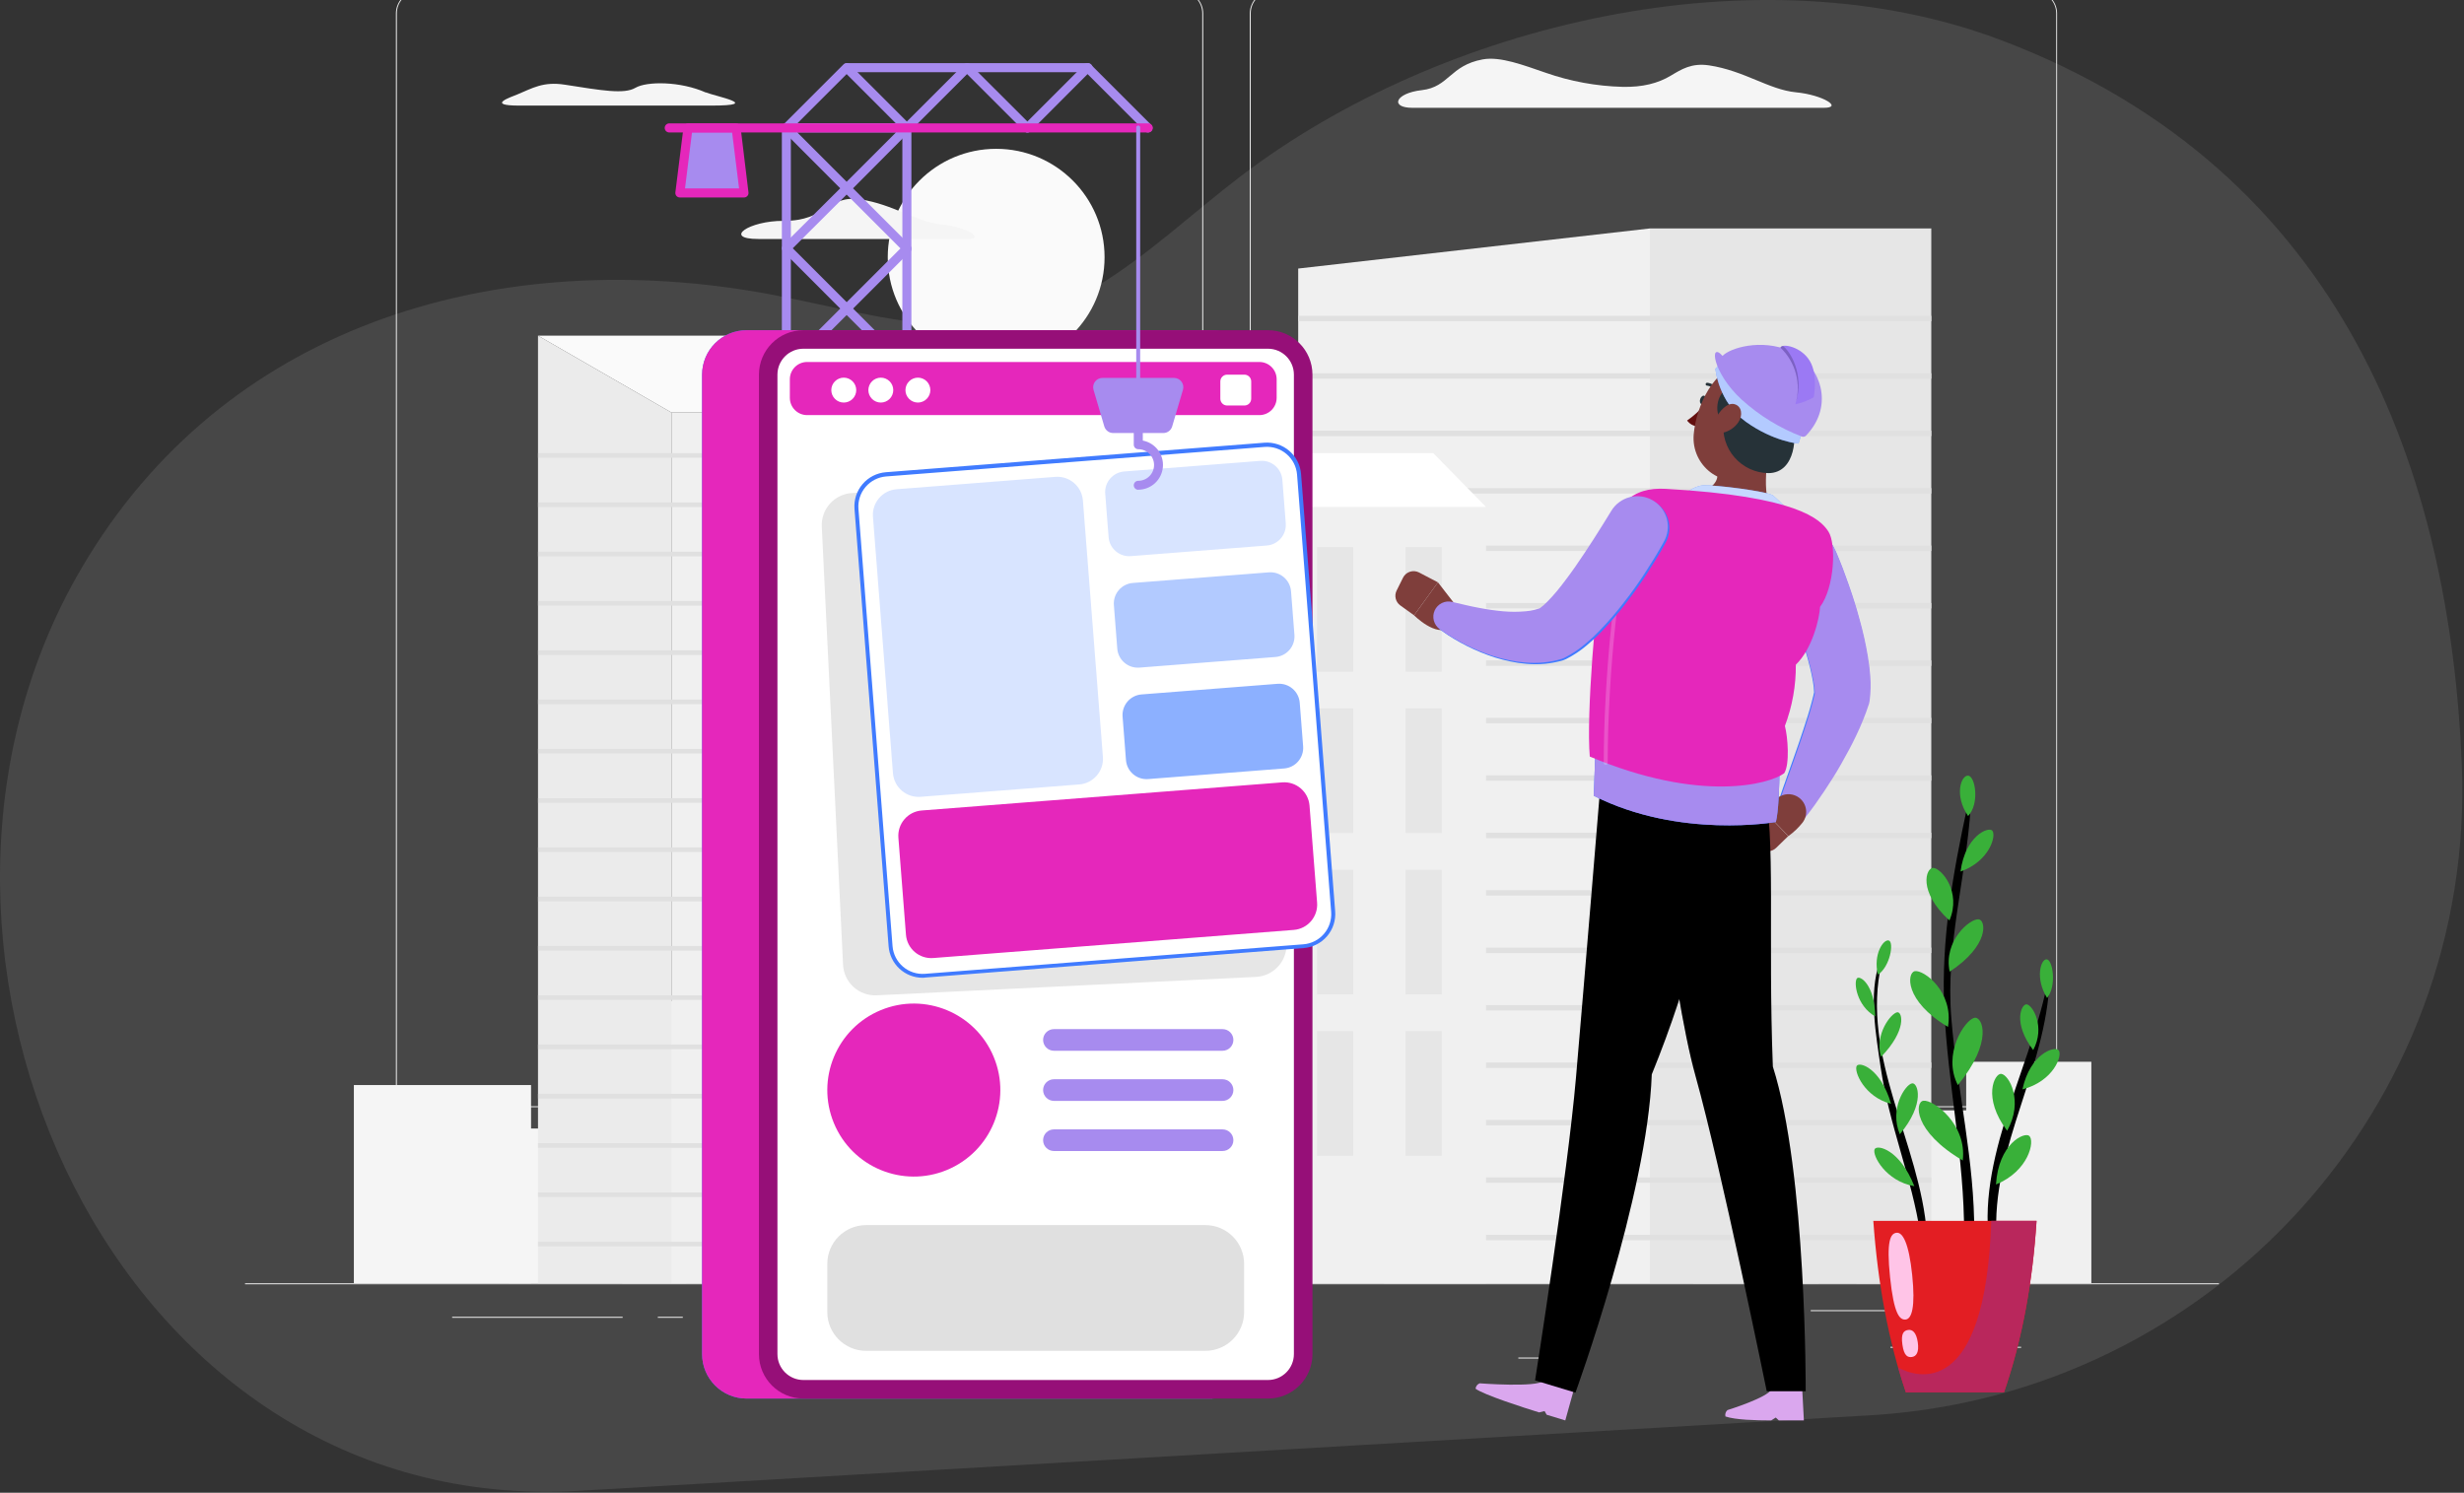 <svg width="543" height="329" viewBox="0 0 543 329" fill="none" xmlns="http://www.w3.org/2000/svg">
<rect x="0" y="0" width="543" height="329" fill="#333333" stroke="none"/>
<g clip-path="url(#clip0_1089_9900)">
<path opacity="0.2" d="M127.492 328.58L412.142 311.93C487.412 307.53 545.652 243.73 542.512 168.39C539.872 105.08 517.192 37.64 440.912 8.82C387.262 -11.45 317.592 5.14 273.402 38.85C262.782 46.95 253.022 56.24 241.612 63.17C215.022 79.32 191.672 68.17 163.972 63.88C105.412 54.79 46.962 73.46 16.702 127.43C-29.758 210.35 25.042 334.57 127.492 328.58Z" fill="#999999"/>
<path d="M489 282.838H54V283.055H489V282.838Z" fill="#EBEBEB"/>
<path d="M445.412 296.836H416.598V297.054H445.412V296.836Z" fill="#EBEBEB"/>
<path d="M342.162 299.203H334.602V299.42H342.162V299.203Z" fill="#EBEBEB"/>
<path d="M415.727 288.763H399.031V288.98H415.727V288.763Z" fill="#EBEBEB"/>
<path d="M137.216 290.225H99.641V290.442H137.216V290.225Z" fill="#EBEBEB"/>
<path d="M150.472 290.225H144.965V290.442H150.472V290.225Z" fill="#EBEBEB"/>
<path d="M249.881 293.896H168.379V294.113H249.881V293.896Z" fill="#EBEBEB"/>
<path d="M260.193 244.036H92.205C90.889 244.034 89.628 243.509 88.698 242.578C87.768 241.647 87.246 240.384 87.246 239.068V2.924C87.257 1.616 87.785 0.365 88.713 -0.557C89.642 -1.479 90.897 -1.998 92.205 -2H260.193C261.511 -2 262.774 -1.477 263.706 -0.545C264.638 0.387 265.161 1.65 265.161 2.968V239.068C265.161 240.386 264.638 241.649 263.706 242.581C262.774 243.513 261.511 244.036 260.193 244.036ZM92.205 -1.826C90.947 -1.824 89.741 -1.322 88.852 -0.432C87.963 0.459 87.464 1.666 87.464 2.924V239.068C87.464 240.327 87.963 241.534 88.852 242.424C89.741 243.315 90.947 243.816 92.205 243.818H260.193C261.453 243.816 262.659 243.315 263.55 242.425C264.44 241.534 264.941 240.327 264.944 239.068V2.924C264.941 1.665 264.44 0.458 263.55 -0.432C262.659 -1.323 261.453 -1.824 260.193 -1.826H92.205Z" fill="#EBEBEB"/>
<path d="M448.379 244.036H280.382C279.065 244.034 277.803 243.51 276.872 242.578C275.94 241.647 275.416 240.385 275.414 239.068V2.924C275.428 1.615 275.957 0.364 276.887 -0.558C277.817 -1.48 279.072 -1.998 280.382 -2H448.379C449.686 -1.995 450.938 -1.476 451.865 -0.554C452.792 0.367 453.318 1.617 453.329 2.924V239.068C453.329 240.383 452.808 241.644 451.88 242.575C450.952 243.506 449.693 244.031 448.379 244.036ZM280.382 -1.826C279.123 -1.824 277.916 -1.323 277.025 -0.432C276.135 0.458 275.634 1.665 275.632 2.924V239.068C275.634 240.327 276.135 241.534 277.025 242.425C277.916 243.315 279.123 243.816 280.382 243.818H448.379C449.638 243.816 450.845 243.315 451.735 242.425C452.625 241.534 453.127 240.327 453.129 239.068V2.924C453.127 1.665 452.625 0.458 451.735 -0.432C450.845 -1.323 449.638 -1.824 448.379 -1.826H280.382Z" fill="#EBEBEB"/>
<path d="M433.296 282.838H460.875V234.013H433.296V282.838Z" fill="#F0F0F0"/>
<path d="M409.14 282.838H436.719V244.723H409.14V282.838Z" fill="#F0F0F0"/>
<path d="M391.507 282.838H419.086V213.316H391.507V282.838Z" fill="#F0F0F0"/>
<path d="M373.187 282.838H400.766V156.949H373.187V282.838Z" fill="#F0F0F0"/>
<path d="M304.974 282.838H378.977V166.745H304.974V282.838Z" fill="#F0F0F0"/>
<path d="M117.03 239.146H77.984V282.838H117.03V239.146Z" fill="#F5F5F5"/>
<path d="M151.225 248.725H112.18V282.829H151.225V248.725Z" fill="#F5F5F5"/>
<path d="M176.19 220.625H137.145V282.838H176.19V220.625Z" fill="#F5F5F5"/>
<path d="M202.143 170.182H163.098V282.838H202.143V170.182Z" fill="#F5F5F5"/>
<path d="M194.26 282.838H258.152V145.213H194.26V282.838Z" fill="#F0F0F0"/>
<path d="M200.334 167.737H203.379V150.99H200.334V167.737Z" fill="#F5F5F5"/>
<path d="M200.334 193.915H203.379V177.168H200.334V193.915Z" fill="#F5F5F5"/>
<path d="M200.334 220.111H203.379V203.364H200.334V220.111Z" fill="#F5F5F5"/>
<path d="M200.334 246.298H203.379V229.55H200.334V246.298Z" fill="#F5F5F5"/>
<path d="M200.334 272.485H203.379V255.737H200.334V272.485Z" fill="#F5F5F5"/>
<path d="M211.123 167.737H214.168V150.99H211.123V167.737Z" fill="#F5F5F5"/>
<path d="M211.123 193.915H214.168V177.168H211.123V193.915Z" fill="#F5F5F5"/>
<path d="M211.123 220.111H214.168V203.364H211.123V220.111Z" fill="#F5F5F5"/>
<path d="M211.123 246.298H214.168V229.55H211.123V246.298Z" fill="#F5F5F5"/>
<path d="M211.123 272.485H214.168V255.737H211.123V272.485Z" fill="#F5F5F5"/>
<path d="M221.9 167.737H224.945V150.99H221.9V167.737Z" fill="#F5F5F5"/>
<path d="M221.9 193.915H224.945V177.168H221.9V193.915Z" fill="#F5F5F5"/>
<path d="M221.9 220.111H224.945V203.364H221.9V220.111Z" fill="#F5F5F5"/>
<path d="M221.9 246.298H224.945V229.55H221.9V246.298Z" fill="#F5F5F5"/>
<path d="M221.9 272.485H224.945V255.737H221.9V272.485Z" fill="#F5F5F5"/>
<path d="M232.689 167.737H235.734V150.99H232.689V167.737Z" fill="#F5F5F5"/>
<path d="M232.689 193.915H235.734V177.168H232.689V193.915Z" fill="#F5F5F5"/>
<path d="M232.689 220.111H235.734V203.364H232.689V220.111Z" fill="#F5F5F5"/>
<path d="M232.689 246.298H235.734V229.55H232.689V246.298Z" fill="#F5F5F5"/>
<path d="M232.689 272.485H235.734V255.737H232.689V272.485Z" fill="#F5F5F5"/>
<path d="M243.459 167.737H246.504V150.99H243.459V167.737Z" fill="#F5F5F5"/>
<path d="M243.459 193.915H246.504V177.168H243.459V193.915Z" fill="#F5F5F5"/>
<path d="M243.459 220.111H246.504V203.364H243.459V220.111Z" fill="#F5F5F5"/>
<path d="M243.459 246.298H246.504V229.55H243.459V246.298Z" fill="#F5F5F5"/>
<path d="M243.459 272.485H246.504V255.737H243.459V272.485Z" fill="#F5F5F5"/>
<path opacity="0.5" d="M258.154 145.213H244.982L239.258 282.838H258.154V145.213Z" fill="#E0E0E0"/>
<path d="M363.598 50.348L286.09 59.187V282.838H363.598V50.348Z" fill="#F0F0F0"/>
<path d="M425.607 50.348H363.594V282.838H425.607V50.348Z" fill="#E6E6E6"/>
<path d="M425.612 69.61H286.09V70.802H425.612V69.61Z" fill="#E0E0E0"/>
<path d="M425.612 82.268H286.09V83.46H425.612V82.268Z" fill="#E0E0E0"/>
<path d="M425.612 94.927H286.09V96.119H425.612V94.927Z" fill="#E0E0E0"/>
<path d="M425.612 107.585H286.09V108.777H425.612V107.585Z" fill="#E0E0E0"/>
<path d="M425.612 120.244H286.09V121.436H425.612V120.244Z" fill="#E0E0E0"/>
<path d="M425.612 132.902H286.09V134.094H425.612V132.902Z" fill="#E0E0E0"/>
<path d="M425.612 145.561H286.09V146.753H425.612V145.561Z" fill="#E0E0E0"/>
<path d="M425.612 158.219H286.09V159.411H425.612V158.219Z" fill="#E0E0E0"/>
<path d="M425.612 170.878H286.09V172.07H425.612V170.878Z" fill="#E0E0E0"/>
<path d="M425.612 183.536H286.09V184.728H425.612V183.536Z" fill="#E0E0E0"/>
<path d="M425.612 196.195H286.09V197.387H425.612V196.195Z" fill="#E0E0E0"/>
<path d="M425.612 208.862H286.09V210.054H425.612V208.862Z" fill="#E0E0E0"/>
<path d="M425.612 221.521H286.09V222.712H425.612V221.521Z" fill="#E0E0E0"/>
<path d="M425.612 234.179H286.09V235.371H425.612V234.179Z" fill="#E0E0E0"/>
<path d="M425.612 246.837H286.09V248.029H425.612V246.837Z" fill="#E0E0E0"/>
<path d="M425.612 259.496H286.09V260.688H425.612V259.496Z" fill="#E0E0E0"/>
<path d="M425.612 272.155H286.09V273.346H425.612V272.155Z" fill="#E0E0E0"/>
<path d="M147.976 282.838H184.742L184.742 90.925H147.976L147.976 282.838Z" fill="#F0F0F0"/>
<path d="M147.977 90.925H184.743L171.215 73.977H118.562L147.977 90.925Z" fill="#FAFAFA"/>
<path d="M147.977 90.925L118.562 73.977V282.838H147.977V90.925Z" fill="#EBEBEB"/>
<path d="M118.57 100.886L184.742 100.886V99.868L118.57 99.868V100.886Z" fill="#E0E0E0"/>
<path d="M118.57 111.752L184.742 111.752V110.735L118.57 110.735V111.752Z" fill="#E0E0E0"/>
<path d="M118.57 122.619L184.742 122.619V121.601L118.57 121.601V122.619Z" fill="#E0E0E0"/>
<path d="M118.57 133.476H184.742V132.458H118.57V133.476Z" fill="#E0E0E0"/>
<path d="M118.57 144.343H184.742V143.325H118.57V144.343Z" fill="#E0E0E0"/>
<path d="M118.57 155.2H184.742V154.183H118.57V155.2Z" fill="#E0E0E0"/>
<path d="M118.57 166.067H184.742V165.049H118.57V166.067Z" fill="#E0E0E0"/>
<path d="M118.57 176.933H184.742V175.915H118.57V176.933Z" fill="#E0E0E0"/>
<path d="M118.57 187.79H184.742V186.772H118.57V187.79Z" fill="#E0E0E0"/>
<path d="M118.57 198.657H184.742V197.639H118.57V198.657Z" fill="#E0E0E0"/>
<path d="M118.57 209.515H184.742V208.497H118.57V209.515Z" fill="#E0E0E0"/>
<path d="M118.57 220.381H184.742V219.363H118.57V220.381Z" fill="#E0E0E0"/>
<path d="M118.57 231.238H184.742V230.22H118.57V231.238Z" fill="#E0E0E0"/>
<path d="M118.57 242.105H184.742V241.087H118.57V242.105Z" fill="#E0E0E0"/>
<path d="M118.57 252.971H184.742V251.953H118.57V252.971Z" fill="#E0E0E0"/>
<path d="M118.57 263.828H184.742V262.81H118.57V263.828Z" fill="#E0E0E0"/>
<path d="M118.57 274.695H184.742V273.677H118.57V274.695Z" fill="#E0E0E0"/>
<path d="M277.907 282.829H327.488V111.718H277.907V282.829Z" fill="#F0F0F0"/>
<path d="M309.754 148.031H317.715V120.566H309.754V148.031Z" fill="#E6E6E6"/>
<path d="M290.243 148.031H298.203V120.566H290.243V148.031Z" fill="#E6E6E6"/>
<path d="M309.754 183.597H317.715V156.131H309.754V183.597Z" fill="#E6E6E6"/>
<path d="M290.243 183.597H298.203V156.131H290.243V183.597Z" fill="#E6E6E6"/>
<path d="M309.754 219.163H317.715V191.697H309.754V219.163Z" fill="#E6E6E6"/>
<path d="M290.243 219.163H298.203V191.697H290.243V219.163Z" fill="#E6E6E6"/>
<path d="M309.754 254.728H317.715V227.262H309.754V254.728Z" fill="#E6E6E6"/>
<path d="M290.243 254.728H298.203V227.262H290.243V254.728Z" fill="#E6E6E6"/>
<path d="M277.893 111.727H327.474L315.851 99.868H266.27L277.893 111.727Z" fill="white"/>
<path d="M277.896 111.727L266.273 99.868L254.641 111.727V282.838H277.896V111.727Z" fill="#E6E6E6"/>
<path d="M219.527 80.58C232.721 80.58 243.417 69.884 243.417 56.69C243.417 43.496 232.721 32.8 219.527 32.8C206.333 32.8 195.637 43.496 195.637 56.69C195.637 69.884 206.333 80.58 219.527 80.58Z" fill="#FAFAFA"/>
<path d="M395.771 20.342C389.829 19.767 384.374 15.565 376.631 14.408C372.777 13.834 370.541 15.278 368.262 16.635C365.408 18.375 361.92 19.245 357.544 19.141C351.788 18.988 346.092 17.943 340.657 16.044C335.75 14.373 330.626 12.372 326.737 13.095C319.524 14.417 319.316 19.184 313.348 19.863C307.379 20.542 306.292 23.761 311.242 23.761H401.914C406.246 23.761 401.722 20.907 395.771 20.342Z" fill="#F5F5F5"/>
<path d="M140.036 19.35C137.53 20.82 132.58 19.933 124.454 18.663C119.687 17.923 117.32 19.446 114.014 20.811C112.692 21.368 106.88 23.274 114.467 23.274H156.662C168.354 23.274 157.479 21.186 155.609 20.377H155.513C149.919 17.888 142.533 17.888 140.036 19.35Z" fill="#F5F5F5"/>
<path d="M167.102 52.671H213.212C217.248 52.671 213.038 50.009 207.496 49.478C201.954 48.947 196.873 45.032 189.626 43.954C182.379 42.875 182.187 48.739 172.67 48.678C164.979 48.643 159.272 52.671 167.102 52.671Z" fill="#F5F5F5"/>
<path d="M173.293 108.847C173.03 108.847 172.777 108.742 172.591 108.556C172.405 108.37 172.301 108.118 172.301 107.855V28.198C172.301 27.935 172.405 27.682 172.591 27.496C172.777 27.31 173.03 27.206 173.293 27.206C173.556 27.206 173.808 27.31 173.994 27.496C174.18 27.682 174.284 27.935 174.284 28.198V107.855C174.284 108.118 174.18 108.37 173.994 108.556C173.808 108.742 173.556 108.847 173.293 108.847Z" fill="#A78BEF"/>
<path d="M199.848 108.847C199.585 108.847 199.332 108.742 199.146 108.556C198.96 108.37 198.856 108.118 198.856 107.855V28.198C198.843 28.059 198.859 27.919 198.903 27.787C198.947 27.655 199.019 27.534 199.112 27.431C199.206 27.328 199.32 27.246 199.448 27.189C199.575 27.133 199.713 27.104 199.852 27.104C199.991 27.104 200.129 27.133 200.256 27.189C200.384 27.246 200.498 27.328 200.592 27.431C200.686 27.534 200.757 27.655 200.801 27.787C200.845 27.919 200.861 28.059 200.848 28.198V107.855C200.846 108.119 200.74 108.371 200.552 108.557C200.365 108.743 200.112 108.847 199.848 108.847Z" fill="#A78BEF"/>
<path d="M199.85 55.742C199.586 55.743 199.333 55.639 199.145 55.455L186.574 42.883L174.002 55.42C173.81 55.581 173.566 55.663 173.316 55.652C173.066 55.641 172.829 55.537 172.652 55.36C172.476 55.184 172.371 54.947 172.36 54.697C172.349 54.447 172.432 54.202 172.593 54.011L185.164 41.5L172.593 28.902C172.441 28.765 172.336 28.584 172.291 28.384C172.245 28.185 172.262 27.976 172.339 27.787C172.416 27.597 172.549 27.436 172.72 27.324C172.891 27.212 173.093 27.156 173.297 27.162H199.85C200.047 27.163 200.24 27.222 200.404 27.332C200.569 27.442 200.696 27.598 200.772 27.78C200.848 27.962 200.868 28.163 200.83 28.357C200.791 28.551 200.695 28.729 200.555 28.868L187.983 41.5L200.555 54.072C200.711 54.207 200.821 54.388 200.87 54.589C200.918 54.79 200.902 55.002 200.825 55.194C200.747 55.385 200.611 55.548 200.436 55.659C200.262 55.77 200.056 55.823 199.85 55.812V55.742ZM175.699 29.189L186.574 40.065L197.449 29.189H175.699Z" fill="#A78BEF"/>
<path d="M173.295 29.189C173.098 29.191 172.905 29.133 172.741 29.024C172.577 28.916 172.448 28.76 172.373 28.578C172.297 28.396 172.277 28.196 172.316 28.002C172.355 27.809 172.451 27.632 172.591 27.493L185.867 14.217C185.959 14.124 186.069 14.05 186.19 13.999C186.311 13.949 186.441 13.923 186.572 13.923C186.703 13.923 186.833 13.949 186.953 13.999C187.074 14.05 187.184 14.124 187.276 14.217L200.553 27.493C200.646 27.585 200.72 27.695 200.77 27.816C200.821 27.937 200.846 28.067 200.846 28.198C200.846 28.329 200.821 28.459 200.77 28.579C200.72 28.7 200.646 28.81 200.553 28.902C200.364 29.086 200.111 29.189 199.848 29.189C199.585 29.189 199.332 29.086 199.143 28.902L186.572 16.331L174 28.902C173.812 29.087 173.559 29.19 173.295 29.189Z" fill="#A78BEF"/>
<path d="M226.399 29.189C226.135 29.189 225.883 29.086 225.694 28.902L213.122 16.331L200.551 28.902C200.362 29.086 200.11 29.189 199.846 29.189C199.583 29.189 199.33 29.086 199.142 28.902C199.048 28.81 198.975 28.7 198.924 28.579C198.874 28.459 198.848 28.329 198.848 28.198C198.848 28.067 198.874 27.937 198.924 27.816C198.975 27.695 199.048 27.585 199.142 27.493L212.418 14.217C212.51 14.124 212.62 14.05 212.741 13.999C212.862 13.949 212.991 13.923 213.122 13.923C213.254 13.923 213.383 13.949 213.504 13.999C213.625 14.05 213.735 14.124 213.827 14.217L227.129 27.493C227.27 27.632 227.365 27.809 227.404 28.002C227.443 28.196 227.423 28.396 227.347 28.578C227.272 28.76 227.144 28.916 226.979 29.024C226.815 29.133 226.622 29.191 226.425 29.189H226.399Z" fill="#A78BEF"/>
<path d="M226.401 29.189C226.138 29.189 225.885 29.086 225.696 28.902C225.603 28.81 225.529 28.7 225.479 28.579C225.428 28.459 225.402 28.329 225.402 28.198C225.402 28.067 225.428 27.937 225.479 27.816C225.529 27.695 225.603 27.585 225.696 27.493L238.972 14.217C239.065 14.124 239.174 14.05 239.295 13.999C239.416 13.949 239.546 13.923 239.677 13.923C239.808 13.923 239.938 13.949 240.059 13.999C240.18 14.05 240.29 14.124 240.382 14.217L253.658 27.493C253.751 27.585 253.825 27.695 253.876 27.816C253.926 27.937 253.952 28.067 253.952 28.198C253.952 28.329 253.926 28.459 253.876 28.579C253.825 28.7 253.751 28.81 253.658 28.902C253.47 29.086 253.217 29.189 252.953 29.189C252.69 29.189 252.437 29.086 252.249 28.902L239.677 16.331L227.132 28.902C227.036 28.997 226.921 29.071 226.796 29.121C226.67 29.17 226.536 29.193 226.401 29.189Z" fill="#A78BEF"/>
<path d="M173.295 82.294C173.098 82.295 172.905 82.238 172.741 82.129C172.577 82.02 172.448 81.865 172.373 81.683C172.297 81.501 172.277 81.3 172.316 81.107C172.355 80.914 172.451 80.736 172.591 80.597L199.143 54.045C199.335 53.885 199.58 53.802 199.83 53.813C200.079 53.824 200.316 53.928 200.493 54.105C200.67 54.282 200.774 54.518 200.785 54.768C200.796 55.018 200.713 55.263 200.553 55.455L174 82.007C173.812 82.192 173.559 82.295 173.295 82.294Z" fill="#A78BEF"/>
<path d="M199.846 82.294C199.582 82.295 199.329 82.192 199.141 82.007L172.589 55.42C172.428 55.228 172.345 54.983 172.356 54.733C172.367 54.484 172.472 54.247 172.648 54.07C172.825 53.893 173.062 53.789 173.312 53.778C173.562 53.767 173.806 53.85 173.998 54.011L200.551 80.563C200.691 80.702 200.786 80.879 200.825 81.072C200.864 81.266 200.844 81.466 200.769 81.648C200.693 81.83 200.565 81.986 200.401 82.094C200.236 82.203 200.043 82.261 199.846 82.259V82.294Z" fill="#A78BEF"/>
<path d="M199.849 108.846H173.297C173.1 108.848 172.907 108.791 172.743 108.682C172.579 108.574 172.45 108.419 172.374 108.237C172.301 108.055 172.282 107.854 172.32 107.661C172.359 107.468 172.453 107.29 172.592 107.15L185.163 94.57L172.592 81.998C172.431 81.806 172.348 81.562 172.36 81.312C172.371 81.062 172.475 80.825 172.652 80.648C172.828 80.472 173.065 80.368 173.315 80.356C173.565 80.345 173.81 80.428 174.001 80.589L186.573 93.16L199.144 80.589C199.336 80.428 199.581 80.345 199.831 80.356C200.081 80.368 200.317 80.472 200.494 80.648C200.671 80.825 200.775 81.062 200.786 81.312C200.797 81.562 200.714 81.806 200.554 81.998L187.982 94.57L200.554 107.141C200.694 107.28 200.789 107.457 200.828 107.651C200.867 107.844 200.847 108.044 200.772 108.226C200.696 108.408 200.568 108.564 200.404 108.673C200.239 108.782 200.046 108.839 199.849 108.838V108.846ZM175.698 106.863H197.448L186.573 95.988L175.698 106.863Z" fill="#263238"/>
<path d="M163.88 42.788H149.699L151.483 28.45H162.088L163.88 42.788Z" fill="#A78BEF"/>
<path d="M164.007 43.527H149.826C149.685 43.527 149.546 43.497 149.417 43.44C149.288 43.383 149.173 43.3 149.077 43.196C148.986 43.089 148.917 42.965 148.875 42.83C148.833 42.695 148.819 42.554 148.834 42.413L150.626 28.076C150.656 27.836 150.772 27.615 150.953 27.455C151.134 27.295 151.367 27.206 151.609 27.206H162.214C162.457 27.206 162.692 27.294 162.874 27.454C163.057 27.614 163.175 27.835 163.206 28.076L164.946 42.413C164.964 42.553 164.951 42.694 164.909 42.828C164.868 42.962 164.798 43.086 164.706 43.192C164.613 43.297 164.498 43.381 164.37 43.439C164.242 43.497 164.104 43.527 163.963 43.527H164.007ZM150.957 41.535H162.876L161.336 29.189H152.497L150.957 41.535Z" fill="#E527BB"/>
<path d="M252.952 29.189H147.578C147.439 29.203 147.3 29.186 147.168 29.142C147.035 29.098 146.914 29.027 146.811 28.933C146.708 28.839 146.626 28.725 146.57 28.598C146.513 28.47 146.484 28.333 146.484 28.193C146.484 28.054 146.513 27.916 146.57 27.789C146.626 27.662 146.708 27.547 146.811 27.454C146.914 27.36 147.035 27.289 147.168 27.244C147.3 27.2 147.439 27.184 147.578 27.197H252.952C253.091 27.184 253.231 27.2 253.363 27.244C253.495 27.289 253.616 27.36 253.719 27.454C253.822 27.547 253.905 27.662 253.961 27.789C254.017 27.916 254.046 28.054 254.046 28.193C254.046 28.333 254.017 28.47 253.961 28.598C253.905 28.725 253.822 28.839 253.719 28.933C253.616 29.027 253.495 29.098 253.363 29.142C253.231 29.186 253.091 29.203 252.952 29.189Z" fill="#E527BB"/>
<path d="M239.677 15.913H186.607C186.358 15.89 186.128 15.775 185.96 15.591C185.792 15.406 185.699 15.166 185.699 14.917C185.699 14.668 185.792 14.428 185.96 14.243C186.128 14.059 186.358 13.944 186.607 13.921H239.677C239.815 13.908 239.955 13.924 240.087 13.968C240.219 14.012 240.34 14.084 240.443 14.177C240.546 14.271 240.629 14.385 240.685 14.513C240.741 14.64 240.77 14.778 240.77 14.917C240.77 15.056 240.741 15.194 240.685 15.321C240.629 15.449 240.546 15.563 240.443 15.657C240.34 15.75 240.219 15.822 240.087 15.866C239.955 15.91 239.815 15.926 239.677 15.913Z" fill="#A78BEF"/>
<path d="M266.9 72.777H164.528C159.112 72.777 154.723 77.166 154.723 82.582V298.437C154.723 303.852 159.112 308.242 164.528 308.242H266.9C272.316 308.242 276.705 303.852 276.705 298.437V82.582C276.705 77.166 272.316 72.777 266.9 72.777Z" fill="#407BFF"/>
<path d="M266.9 72.777H164.528C159.112 72.777 154.723 77.166 154.723 82.582V298.437C154.723 303.852 159.112 308.242 164.528 308.242H266.9C272.316 308.242 276.705 303.852 276.705 298.437V82.582C276.705 77.166 272.316 72.777 266.9 72.777Z" fill="#E527BB"/>
<path d="M279.428 72.777H177.055C171.64 72.777 167.25 77.166 167.25 82.582V298.437C167.25 303.852 171.64 308.242 177.055 308.242H279.428C284.843 308.242 289.233 303.852 289.233 298.437V82.582C289.233 77.166 284.843 72.777 279.428 72.777Z" fill="#960F78"/>
<path d="M285.141 298.437V82.573C285.141 79.416 282.582 76.857 279.425 76.857H177.043C173.886 76.857 171.327 79.416 171.327 82.573V298.437C171.327 301.594 173.886 304.153 177.043 304.153H279.425C282.582 304.153 285.141 301.594 285.141 298.437Z" fill="white"/>
<path opacity="0.1" d="M283.513 207.892L278.824 111.331C278.634 107.425 275.314 104.412 271.407 104.601L187.829 108.66C183.922 108.849 180.909 112.17 181.099 116.077L185.788 212.637C185.977 216.544 189.298 219.557 193.205 219.367L276.783 215.309C280.689 215.119 283.702 211.798 283.513 207.892Z" fill="black"/>
<path d="M281.34 87.679V83.59C281.34 81.486 279.634 79.78 277.529 79.78H177.871C175.766 79.78 174.06 81.486 174.06 83.59V87.679C174.06 89.784 175.766 91.49 177.871 91.49H277.529C279.634 91.49 281.34 89.784 281.34 87.679Z" fill="#E527BB"/>
<path d="M185.945 88.724C185.217 88.724 184.519 88.435 184.004 87.921C183.488 87.408 183.198 86.711 183.195 85.983C183.198 85.255 183.488 84.557 184.003 84.042C184.518 83.527 185.216 83.236 185.945 83.234C186.673 83.236 187.371 83.527 187.886 84.042C188.401 84.557 188.691 85.255 188.694 85.983C188.691 86.711 188.401 87.408 187.885 87.921C187.37 88.435 186.672 88.724 185.945 88.724Z" fill="white"/>
<path d="M194.112 88.724C193.385 88.724 192.687 88.435 192.172 87.921C191.656 87.408 191.366 86.711 191.363 85.983C191.366 85.255 191.656 84.557 192.171 84.042C192.686 83.527 193.384 83.236 194.112 83.234C194.84 83.236 195.537 83.527 196.051 84.042C196.565 84.558 196.853 85.255 196.853 85.983C196.851 86.709 196.561 87.405 196.048 87.918C195.534 88.432 194.839 88.721 194.112 88.724Z" fill="white"/>
<path d="M202.284 88.724C201.557 88.724 200.859 88.435 200.343 87.921C199.828 87.408 199.537 86.711 199.535 85.983C199.537 85.255 199.828 84.557 200.343 84.042C200.858 83.527 201.556 83.236 202.284 83.234C203.012 83.236 203.709 83.527 204.223 84.042C204.736 84.558 205.025 85.255 205.025 85.983C205.023 86.709 204.733 87.405 204.22 87.918C203.706 88.432 203.01 88.721 202.284 88.724Z" fill="white"/>
<path d="M274.237 82.573H270.426C269.6 82.573 268.93 83.243 268.93 84.069V87.879C268.93 88.706 269.6 89.376 270.426 89.376H274.237C275.063 89.376 275.733 88.706 275.733 87.879V84.069C275.733 83.243 275.063 82.573 274.237 82.573Z" fill="white"/>
<path d="M208.676 257.863C218.403 253.834 223.021 242.684 218.993 232.958C214.964 223.231 203.813 218.613 194.087 222.641C184.361 226.67 179.742 237.821 183.771 247.547C187.8 257.273 198.95 261.892 208.676 257.863Z" fill="#E527BB"/>
<path d="M269.421 231.586H232.255C231.623 231.584 231.018 231.332 230.572 230.885C230.125 230.439 229.873 229.834 229.871 229.202C229.873 228.571 230.125 227.966 230.572 227.519C231.018 227.073 231.623 226.821 232.255 226.819H269.421C270.054 226.819 270.66 227.07 271.107 227.517C271.554 227.964 271.805 228.57 271.805 229.202C271.805 229.835 271.554 230.441 271.107 230.888C270.66 231.335 270.054 231.586 269.421 231.586Z" fill="#A78BEF"/>
<path d="M269.421 242.635H232.255C231.623 242.633 231.018 242.381 230.572 241.935C230.125 241.488 229.873 240.883 229.871 240.251C229.873 239.62 230.125 239.015 230.572 238.568C231.018 238.122 231.623 237.87 232.255 237.868H269.421C270.054 237.868 270.66 238.119 271.107 238.566C271.554 239.013 271.805 239.619 271.805 240.251C271.805 240.884 271.554 241.49 271.107 241.937C270.66 242.384 270.054 242.635 269.421 242.635Z" fill="#A78BEF"/>
<path d="M269.421 248.917H232.255C230.938 248.917 229.871 249.984 229.871 251.3C229.871 252.617 230.938 253.684 232.255 253.684H269.421C270.738 253.684 271.805 252.617 271.805 251.3C271.805 249.984 270.738 248.917 269.421 248.917Z" fill="#A78BEF"/>
<path d="M265.628 270.014H190.86C186.141 270.014 182.316 273.839 182.316 278.558V289.18C182.316 293.899 186.141 297.724 190.86 297.724H265.628C270.346 297.724 274.171 293.899 274.171 289.18V278.558C274.171 273.839 270.346 270.014 265.628 270.014Z" fill="#E0E0E0"/>
<path d="M293.803 200.904L286.285 104.522C285.981 100.623 282.573 97.708 278.674 98.012L195.251 104.519C191.351 104.823 188.437 108.231 188.741 112.13L196.259 208.512C196.563 212.411 199.971 215.326 203.87 215.022L287.293 208.515C291.192 208.211 294.107 204.803 293.803 200.904Z" fill="white"/>
<path d="M203.306 215.5C201.411 215.496 199.587 214.777 198.2 213.487C196.813 212.196 195.964 210.429 195.824 208.54L188.307 112.153C188.156 110.167 188.798 108.202 190.093 106.688C191.387 105.175 193.229 104.237 195.215 104.079L278.648 97.571C280.634 97.42 282.599 98.062 284.112 99.357C285.625 100.652 286.564 102.494 286.721 104.479L294.238 200.866C294.392 202.854 293.751 204.821 292.456 206.336C291.161 207.852 289.317 208.791 287.33 208.949L203.897 215.448C203.697 215.5 203.506 215.5 203.306 215.5ZM196.694 208.54C196.836 210.292 197.666 211.917 199.003 213.058C200.34 214.199 202.075 214.764 203.828 214.63L287.261 208.122C289.014 207.978 290.638 207.146 291.779 205.807C292.92 204.469 293.485 202.733 293.351 200.98L285.834 104.592C285.692 102.838 284.86 101.213 283.521 100.071C282.182 98.929 280.445 98.365 278.691 98.502L195.267 105.01C193.514 105.154 191.889 105.986 190.748 107.325C189.607 108.663 189.042 110.399 189.177 112.153L196.694 208.54Z" fill="#407BFF"/>
<path d="M290.254 198.94L288.587 177.577C288.347 174.497 285.655 172.195 282.575 172.435L203.125 178.632C200.044 178.872 197.742 181.564 197.982 184.644L199.649 206.007C199.889 209.088 202.581 211.39 205.661 211.15L285.112 204.953C288.192 204.712 290.494 202.021 290.254 198.94Z" fill="#E527BB"/>
<path opacity="0.2" d="M243.051 166.805L238.644 110.305C238.4 107.186 235.675 104.856 232.557 105.099L197.584 107.827C194.466 108.07 192.135 110.795 192.378 113.914L196.785 170.414C197.028 173.532 199.754 175.863 202.872 175.62L237.844 172.892C240.963 172.649 243.294 169.924 243.051 166.805Z" fill="#407BFF"/>
<path opacity="0.2" d="M283.347 115.344L282.6 105.759C282.405 103.254 280.215 101.381 277.71 101.577L247.742 103.914C245.237 104.11 243.364 106.299 243.56 108.804L244.307 118.389C244.503 120.894 246.692 122.767 249.198 122.571L279.165 120.234C281.67 120.038 283.543 117.849 283.347 115.344Z" fill="#407BFF"/>
<path opacity="0.4" d="M285.258 139.912L284.51 130.328C284.315 127.822 282.125 125.95 279.62 126.145L249.652 128.483C247.147 128.678 245.275 130.867 245.47 133.373L246.218 142.957C246.413 145.462 248.602 147.335 251.108 147.14L281.075 144.802C283.581 144.607 285.453 142.417 285.258 139.912Z" fill="#407BFF"/>
<path opacity="0.6" d="M287.176 164.48L286.428 154.896C286.233 152.39 284.043 150.518 281.538 150.713L251.57 153.051C249.065 153.246 247.193 155.435 247.388 157.941L248.136 167.525C248.331 170.031 250.52 171.903 253.026 171.708L282.993 169.37C285.498 169.175 287.371 166.985 287.176 164.48Z" fill="#407BFF"/>
<path d="M250.839 86.427C250.721 86.427 250.609 86.38 250.525 86.297C250.442 86.214 250.395 86.101 250.395 85.983V28.198C250.382 28.133 250.384 28.067 250.4 28.003C250.416 27.939 250.446 27.88 250.487 27.829C250.529 27.778 250.581 27.737 250.641 27.709C250.7 27.681 250.765 27.666 250.83 27.666C250.896 27.666 250.961 27.681 251.02 27.709C251.08 27.737 251.132 27.778 251.174 27.829C251.215 27.88 251.245 27.939 251.261 28.003C251.277 28.067 251.278 28.133 251.265 28.198V85.983C251.266 86.098 251.221 86.208 251.142 86.291C251.062 86.374 250.954 86.422 250.839 86.427Z" fill="#A78BEF"/>
<path d="M256.364 95.44H245.315C244.875 95.439 244.446 95.297 244.094 95.033C243.741 94.77 243.483 94.4 243.357 93.978L240.982 85.904C240.895 85.601 240.879 85.281 240.936 84.97C240.993 84.659 241.122 84.365 241.311 84.112C241.501 83.859 241.747 83.654 242.029 83.512C242.312 83.37 242.623 83.296 242.94 83.294H258.739C259.055 83.296 259.367 83.37 259.649 83.512C259.932 83.654 260.177 83.859 260.367 84.112C260.557 84.365 260.685 84.659 260.742 84.97C260.8 85.281 260.784 85.601 260.696 85.904L258.321 93.978C258.197 94.401 257.939 94.772 257.586 95.035C257.233 95.299 256.804 95.441 256.364 95.44Z" fill="#A78BEF"/>
<path d="M250.843 107.95C250.58 107.95 250.328 107.846 250.142 107.66C249.956 107.474 249.852 107.222 249.852 106.959C249.852 106.696 249.956 106.443 250.142 106.257C250.328 106.071 250.58 105.967 250.843 105.967C251.766 105.967 252.651 105.6 253.304 104.947C253.957 104.295 254.323 103.41 254.323 102.487C254.323 101.564 253.957 100.679 253.304 100.026C252.651 99.373 251.766 99.007 250.843 99.007C250.58 99.007 250.328 98.902 250.142 98.716C249.956 98.53 249.852 98.278 249.852 98.015V95.44C249.875 95.192 249.99 94.961 250.174 94.793C250.358 94.626 250.599 94.532 250.848 94.532C251.097 94.532 251.337 94.626 251.521 94.793C251.706 94.961 251.821 95.192 251.844 95.44V97.102C253.179 97.355 254.372 98.096 255.19 99.182C256.007 100.267 256.391 101.619 256.266 102.972C256.141 104.325 255.516 105.583 254.514 106.501C253.511 107.418 252.202 107.929 250.843 107.933V107.95Z" fill="#A78BEF"/>
<path d="M404.363 121.166C405.468 123.715 406.373 126.134 407.26 128.674C408.148 131.215 408.957 133.72 409.644 136.33C410.396 138.995 411.001 141.699 411.454 144.43C411.71 145.89 411.89 147.362 411.993 148.841C412.125 150.581 412.082 152.33 411.862 154.061L411.81 154.418C411.786 154.588 411.748 154.757 411.697 154.922C410.915 157.302 409.976 159.627 408.887 161.882C407.869 164.066 406.712 166.128 405.564 168.172C404.415 170.217 403.162 172.174 401.866 174.114C400.57 176.054 399.256 177.934 397.777 179.804C397.283 180.421 396.589 180.844 395.815 181.002C395.041 181.159 394.237 181.04 393.541 180.666C392.846 180.291 392.304 179.685 392.01 178.952C391.716 178.219 391.688 177.406 391.931 176.655V176.576C392.627 174.48 393.401 172.34 394.141 170.234C394.88 168.129 395.646 166.041 396.35 163.953C397.055 161.865 397.76 159.785 398.386 157.758C399.013 155.731 399.561 153.695 399.943 151.842L399.778 152.712C399.76 151.875 399.676 151.04 399.526 150.215C399.352 149.215 399.134 148.119 398.856 147.014C398.578 145.909 398.273 144.778 397.934 143.638C397.594 142.499 397.246 141.35 396.864 140.158C396.098 137.853 395.306 135.521 394.462 133.198L391.913 126.299L391.87 126.177C391.206 124.524 391.227 122.675 391.927 121.037C392.627 119.399 393.949 118.106 395.602 117.443C397.255 116.779 399.104 116.8 400.743 117.5C402.381 118.2 403.674 119.522 404.337 121.175L404.363 121.166Z" fill="#407BFF"/>
<path d="M404.535 121.397C405.64 123.946 406.545 126.364 407.432 128.905C408.319 131.445 409.129 133.951 409.816 136.561C410.568 139.225 411.172 141.929 411.625 144.66C411.882 146.12 412.062 147.593 412.165 149.071C412.297 150.811 412.254 152.56 412.034 154.291L411.982 154.648C411.958 154.819 411.92 154.988 411.869 155.153C411.087 157.532 410.148 159.857 409.059 162.113C408.041 164.296 406.884 166.358 405.736 168.403C404.587 170.447 403.334 172.405 402.038 174.345C400.742 176.285 399.428 178.164 397.949 180.035C397.455 180.651 396.761 181.075 395.987 181.232C395.213 181.39 394.409 181.271 393.713 180.896C393.018 180.522 392.476 179.915 392.182 179.182C391.887 178.45 391.859 177.637 392.103 176.885V176.807C392.799 174.71 393.573 172.57 394.312 170.465C395.052 168.359 395.818 166.271 396.522 164.183C397.227 162.095 397.932 160.016 398.558 157.989C399.184 155.962 399.733 153.926 400.115 152.073L399.95 152.943C399.932 152.105 399.848 151.27 399.698 150.446C399.524 149.445 399.306 148.349 399.028 147.244C398.749 146.139 398.445 145.008 398.106 143.869C397.766 142.729 397.418 141.581 397.036 140.389C396.27 138.083 395.478 135.752 394.634 133.429L392.085 126.53L392.042 126.408C391.378 124.755 391.399 122.906 392.099 121.267C392.799 119.629 394.121 118.336 395.774 117.673C397.427 117.01 399.276 117.03 400.914 117.73C402.552 118.43 403.845 119.752 404.509 121.405L404.535 121.397Z" fill="#A78BEF"/>
<path d="M392.336 175.48L387.891 177.812L394.111 184.276C395.303 183.425 396.366 182.409 397.269 181.257C397.88 180.431 398.141 179.398 397.994 178.382C397.848 177.365 397.306 176.447 396.486 175.828C395.898 175.384 395.196 175.115 394.462 175.053C393.727 174.992 392.99 175.14 392.336 175.48Z" fill="#7F3E3B"/>
<path d="M385.472 185.216L388.038 187.112C388.533 187.476 389.14 187.653 389.752 187.613C390.365 187.573 390.944 187.319 391.388 186.895L394.076 184.285L387.855 177.821L385.002 181.57C384.584 182.117 384.398 182.807 384.486 183.49C384.574 184.172 384.928 184.793 385.472 185.216Z" fill="#7F3E3B"/>
<path d="M321.473 134.268L316.889 128.352L311.625 135.617C311.625 135.617 316.427 140.462 319.412 138.331L321.473 134.268Z" fill="#7F3E3B"/>
<path d="M309.189 127.317L307.771 130.171C307.5 130.723 307.433 131.353 307.581 131.949C307.729 132.546 308.083 133.072 308.58 133.433L311.625 135.617L316.889 128.352L312.713 126.169C312.406 126.011 312.072 125.916 311.728 125.889C311.385 125.861 311.039 125.902 310.712 126.009C310.384 126.116 310.081 126.286 309.82 126.511C309.558 126.735 309.344 127.009 309.189 127.317Z" fill="#7F3E3B"/>
<path d="M397.528 313.062H392.012L391.333 312.427L390.315 313.062C386.949 313.062 382.407 312.94 380.241 312.192C380.178 311.939 380.186 311.673 380.265 311.425C380.343 311.176 380.488 310.954 380.685 310.782C380.685 310.782 389.602 308.024 390.403 306.171H397.162" fill="#DAA7EE"/>
<path d="M390.689 235.066C389.584 206.548 391.385 184.006 388.679 173.07L363.449 168.99C363.449 168.99 368.095 217.301 373.68 237.285C379.266 257.269 389.34 306.624 389.34 306.624H397.927C397.927 306.624 398.136 258.469 390.689 235.066Z" fill="black"/>
<path opacity="0.2" d="M372.42 192.88L367.73 205.06C369.227 215.718 371.019 226.619 372.95 234.449C375.03 220.233 373.525 196.917 372.42 192.88Z" fill="black"/>
<path d="M326.068 304.884C326.068 304.884 338.761 305.85 340.153 304.318L346.809 306.363L344.947 313.062L340.841 311.809L340.379 311L339.179 311.296C335.855 310.278 327.068 307.45 325.172 306.076C325.199 305.814 325.296 305.565 325.454 305.355C325.612 305.145 325.824 304.982 326.068 304.884Z" fill="#DAA7EE"/>
<path d="M364.006 236.798C372.492 215.985 378.111 194.116 380.71 171.791L353.166 167.285C353.166 167.285 349.077 217.11 347.294 237.589C345.449 258.878 338.289 304.24 338.289 304.24L347.189 306.937C347.189 306.937 363.084 263.28 364.006 236.798Z" fill="black"/>
<path d="M390.992 94.614C389.374 99.834 388.382 107.394 389.948 111.666C386.903 113.771 382.118 116.224 376.315 115.293C370.512 114.363 372.165 110.595 374.009 108.803C378.472 107.316 378.942 105.219 378.203 103.209L390.992 94.614Z" fill="#7F3E3B"/>
<path d="M395.172 113.754C393.817 112.126 392.34 110.605 390.752 109.204C389.395 108.264 378.128 106.863 375.44 106.959C372.752 107.055 369.02 110.491 369.02 110.491L395.172 113.754Z" fill="#407BFF"/>
<path opacity="0.7" d="M395.172 113.754C393.817 112.126 392.34 110.605 390.752 109.204C389.395 108.264 378.128 106.863 375.44 106.959C372.752 107.055 369.02 110.491 369.02 110.491L395.172 113.754Z" fill="white"/>
<path d="M375.897 88.376C375.723 88.889 375.314 89.246 374.984 89.106C374.653 88.967 374.505 88.48 374.679 87.958C374.853 87.436 375.262 87.088 375.593 87.236C375.923 87.384 376.071 87.862 375.897 88.376Z" fill="#263238"/>
<path d="M375.699 89.106C374.568 90.472 373.253 91.675 371.793 92.682C372.06 93.052 372.405 93.36 372.803 93.584C373.201 93.808 373.643 93.942 374.098 93.978L375.699 89.106Z" fill="#630F0F"/>
<path d="M375.902 84.817C375.923 84.866 375.956 84.908 375.999 84.939C376.042 84.969 376.093 84.987 376.146 84.991C376.543 85.032 376.925 85.165 377.261 85.382C377.596 85.598 377.876 85.89 378.077 86.235C378.094 86.273 378.118 86.308 378.149 86.336C378.179 86.364 378.215 86.386 378.254 86.4C378.293 86.413 378.335 86.419 378.376 86.416C378.417 86.413 378.458 86.402 378.495 86.383C378.57 86.346 378.628 86.28 378.656 86.2C378.683 86.121 378.679 86.033 378.643 85.957C378.398 85.516 378.05 85.139 377.629 84.861C377.208 84.582 376.726 84.409 376.224 84.356C376.168 84.353 376.112 84.364 376.061 84.389C376.01 84.414 375.967 84.451 375.935 84.497C375.902 84.543 375.882 84.597 375.877 84.653C375.871 84.709 375.88 84.766 375.902 84.817Z" fill="#263238"/>
<path d="M393.759 92.769C391.28 98.964 390.149 102.722 385.929 104.888C379.517 108.151 372.671 102.6 373.245 95.771C373.758 89.629 377.717 80.528 384.729 80.111C386.279 80.023 387.825 80.33 389.225 81.001C390.624 81.673 391.831 82.688 392.732 83.951C393.634 85.215 394.201 86.686 394.38 88.228C394.56 89.77 394.346 91.332 393.759 92.769Z" fill="#7F3E3B"/>
<path d="M379.832 92.969C379.663 94.373 379.79 95.796 380.205 97.147C380.62 98.498 381.314 99.747 382.243 100.813C383.171 101.879 384.313 102.739 385.594 103.336C386.875 103.933 388.267 104.254 389.681 104.279C395.91 104.279 396.006 95.405 394.901 93.361C398.207 92.787 400.121 88.245 398.102 85.374C401.139 82.99 394.118 79.371 385.574 78.901C376.152 78.379 377.875 83.93 381.016 85.609C377.997 86.505 377.683 91.882 379.832 92.969Z" fill="#263238"/>
<path d="M378.023 81.277C378.023 81.277 378.624 88.576 384.757 92.969C390.891 97.363 396.346 97.772 396.346 97.772L397.859 92.969C397.859 92.969 384.009 84.626 379.328 79.963C378.868 80.374 378.432 80.813 378.023 81.277Z" fill="#407BFF"/>
<path opacity="0.6" d="M378.023 81.277C378.023 81.277 378.624 88.576 384.757 92.969C390.891 97.363 396.346 97.772 396.346 97.772L397.859 92.969C397.859 92.969 384.009 84.626 379.328 79.963C378.868 80.374 378.432 80.813 378.023 81.277Z" fill="white"/>
<path d="M383.087 93.056C382.287 94.234 381.067 95.062 379.677 95.371C377.937 95.71 377.38 93.935 378.154 92.221C378.85 90.681 380.607 88.645 382.234 89.08C383.861 89.515 384.131 91.56 383.087 93.056Z" fill="#7F3E3B"/>
<path d="M394.901 112.971C386.079 110.543 373.316 108.786 364.633 109.021C362.486 109.087 360.421 109.865 358.763 111.231C357.104 112.598 355.947 114.477 355.472 116.572C352.532 129.327 352.079 152.312 351.227 175.393C370.158 184.963 391.36 181.17 391.36 181.17C392.482 176.655 392.23 161.282 391.838 153.034C394.187 144.926 398.441 135.869 401.669 125.116C402.037 123.874 402.153 122.571 402.01 121.284C401.868 119.997 401.469 118.751 400.839 117.62C400.208 116.489 399.358 115.495 398.339 114.696C397.319 113.898 396.15 113.311 394.901 112.971Z" fill="#407BFF"/>
<path d="M394.901 112.971C386.079 110.543 373.316 108.786 364.633 109.021C362.486 109.087 360.421 109.865 358.763 111.231C357.104 112.598 355.947 114.477 355.472 116.572C352.532 129.327 352.079 152.312 351.227 175.393C370.158 184.963 391.36 181.17 391.36 181.17C392.482 176.655 392.23 161.282 391.838 153.034C394.187 144.926 398.441 135.869 401.669 125.116C402.037 123.874 402.153 122.571 402.01 121.284C401.868 119.997 401.469 118.751 400.839 117.62C400.208 116.489 399.358 115.495 398.339 114.696C397.319 113.898 396.15 113.311 394.901 112.971Z" fill="#A78BEF"/>
<path d="M367.077 107.742C359.804 107.324 355.28 110.917 353.427 121.897C351.573 132.876 349.572 157.767 350.347 166.745C374.768 177.02 389.914 172.835 393.177 170.443C394.456 168.485 393.986 162.404 393.342 160.003C394.977 155.69 395.794 151.111 395.752 146.5C399.371 143.02 400.972 136.347 401.094 133.755C404.278 129.509 404.704 119.896 402.938 117.155C401.172 114.415 396.039 109.36 367.077 107.742Z" fill="#E527BB"/>
<path opacity="0.2" d="M353.857 168.581C353.742 168.581 353.631 168.535 353.549 168.454C353.468 168.372 353.422 168.261 353.422 168.146C353.422 150.503 355.78 124.481 359.094 115.355C359.134 115.246 359.214 115.158 359.319 115.109C359.423 115.06 359.543 115.054 359.651 115.094C359.705 115.112 359.756 115.141 359.798 115.179C359.841 115.218 359.876 115.264 359.9 115.316C359.925 115.368 359.938 115.425 359.94 115.482C359.942 115.539 359.933 115.597 359.912 115.65C356.945 123.82 354.309 148.354 354.292 168.146C354.292 168.203 354.281 168.26 354.259 168.313C354.237 168.365 354.205 168.413 354.164 168.454C354.124 168.494 354.076 168.526 354.023 168.548C353.971 168.57 353.914 168.581 353.857 168.581Z" fill="white"/>
<path d="M366.954 119.8C365.631 122.21 364.291 124.359 362.847 126.577C361.403 128.796 359.889 130.927 358.236 133.033C356.573 135.212 354.784 137.292 352.877 139.262C351.852 140.331 350.766 141.339 349.623 142.281C348.289 143.41 346.83 144.382 345.273 145.178L344.96 145.334C344.803 145.411 344.64 145.475 344.473 145.526C341.861 146.294 339.127 146.56 336.417 146.309C335.205 146.215 334.002 146.038 332.815 145.778C331.679 145.546 330.555 145.255 329.448 144.908C327.326 144.227 325.261 143.38 323.271 142.376C322.288 141.881 321.34 141.35 320.4 140.793C319.46 140.236 318.59 139.662 317.607 138.949C316.977 138.495 316.523 137.836 316.324 137.085C316.124 136.334 316.191 135.537 316.513 134.83C316.836 134.123 317.393 133.55 318.091 133.208C318.788 132.866 319.583 132.776 320.339 132.954L320.635 133.024L323.358 133.659C324.28 133.877 325.211 134.068 326.133 134.242C327.928 134.596 329.74 134.857 331.562 135.025C333.226 135.176 334.901 135.176 336.565 135.025C337.892 134.925 339.193 134.599 340.41 134.059L339.61 134.416C340.232 133.959 340.814 133.449 341.35 132.893C342.019 132.206 342.742 131.423 343.438 130.588C344.134 129.753 344.83 128.848 345.508 127.934C346.187 127.021 346.891 126.073 347.561 125.098C348.892 123.167 350.224 121.175 351.52 119.147C352.816 117.12 354.13 115.024 355.33 113.057L355.391 112.953C355.841 112.194 356.436 111.531 357.142 111.001C357.847 110.472 358.651 110.087 359.505 109.868C360.36 109.649 361.25 109.6 362.123 109.725C362.996 109.85 363.837 110.146 364.596 110.595C365.355 111.045 366.018 111.64 366.548 112.345C367.077 113.051 367.462 113.855 367.681 114.709C367.9 115.564 367.949 116.454 367.824 117.327C367.699 118.2 367.403 119.041 366.954 119.8Z" fill="#407BFF"/>
<path d="M366.61 119.502C365.288 121.912 363.948 124.061 362.504 126.28C361.059 128.498 359.546 130.63 357.893 132.735C356.23 134.914 354.44 136.994 352.533 138.964C351.509 140.033 350.422 141.041 349.28 141.983C347.946 143.113 346.486 144.085 344.93 144.88L344.616 145.037C344.459 145.113 344.296 145.177 344.129 145.228C341.517 145.996 338.784 146.262 336.073 146.011C334.862 145.917 333.658 145.74 332.471 145.481C331.335 145.248 330.211 144.958 329.104 144.611C326.982 143.929 324.917 143.082 322.927 142.079C321.944 141.583 320.996 141.052 320.056 140.495C319.117 139.939 318.247 139.364 317.264 138.651C316.633 138.197 316.179 137.539 315.98 136.788C315.78 136.037 315.847 135.24 316.17 134.533C316.492 133.826 317.049 133.252 317.747 132.91C318.444 132.568 319.239 132.479 319.995 132.657L320.291 132.726L323.014 133.361C323.936 133.579 324.867 133.77 325.79 133.944C327.585 134.298 329.397 134.56 331.218 134.727C332.882 134.879 334.557 134.879 336.221 134.727C337.548 134.628 338.849 134.301 340.066 133.762L339.266 134.118C339.888 133.661 340.47 133.152 341.006 132.596C341.676 131.909 342.398 131.126 343.094 130.29C343.79 129.455 344.486 128.55 345.164 127.637C345.843 126.723 346.548 125.775 347.218 124.801C348.549 122.869 349.88 120.877 351.176 118.85C352.472 116.823 353.786 114.726 354.987 112.76L355.048 112.655C355.497 111.896 356.092 111.233 356.798 110.704C357.504 110.174 358.307 109.789 359.162 109.57C360.016 109.351 360.906 109.303 361.779 109.428C362.653 109.553 363.493 109.848 364.252 110.298C365.011 110.747 365.675 111.342 366.204 112.048C366.733 112.754 367.118 113.557 367.337 114.412C367.556 115.266 367.605 116.156 367.48 117.029C367.355 117.903 367.06 118.743 366.61 119.502Z" fill="#A78BEF"/>
<path d="M397.98 96.023C397.867 96.133 397.727 96.211 397.574 96.248C397.421 96.285 397.26 96.279 397.11 96.232C392.219 94.363 387.717 91.601 383.834 88.089C377.248 82.051 376.682 75.134 379.606 78.44C381.224 76.7 388.097 74.578 394.465 77.335C401.199 80.267 404.444 89.35 397.98 96.023Z" fill="#A78BEF"/>
<path d="M392.352 76.605C394.008 78.177 395.194 80.179 395.778 82.386C396.362 84.594 396.32 86.921 395.658 89.106C397.074 88.799 398.436 88.277 399.694 87.558C399.694 87.558 400.712 82.677 398.824 79.536C396.936 76.396 392.76 75.604 392.352 76.605Z" fill="#9B79F4"/>
<path opacity="0.2" d="M395.658 89.107C396.32 86.921 396.362 84.594 395.778 82.387C395.194 80.179 394.008 78.177 392.352 76.605C392.407 76.507 392.485 76.424 392.579 76.362C392.672 76.3 392.779 76.261 392.891 76.248C394.213 77.101 397.859 82.277 395.658 89.107Z" fill="black"/>
<path d="M414.22 212.136C411.747 218.887 413.435 228.268 414.445 235.226C416.27 247.806 421.323 259.542 423.197 272.004C423.315 272.789 424.679 272.691 424.62 271.877C423.217 252.231 409.873 232.782 414.661 212.273C414.72 211.999 414.318 211.861 414.22 212.136Z" fill="black"/>
<path d="M413.837 214.825C416.526 213.078 417.418 207.73 416.27 207.298C415.122 206.866 412.738 210.291 413.837 214.825Z" fill="#39B039"/>
<path d="M409.234 215.62C408.478 216.474 409.097 221.645 413.257 224.029C413.149 216.994 409.862 214.903 409.234 215.62Z" fill="#39B039"/>
<path d="M418.116 223.107C416.772 223.264 413.034 227.964 414.525 232.949C420.246 227.071 419.245 222.969 418.116 223.107Z" fill="#39B039"/>
<path d="M409.168 234.931C408.501 236.119 410.866 241.79 416.743 243.292C414.427 235.353 409.737 233.93 409.168 234.931Z" fill="#39B039"/>
<path d="M421.391 238.768C419.89 238.984 416.299 244.4 418.673 249.994C424.354 243.193 422.647 238.591 421.391 238.768Z" fill="#39B039"/>
<path d="M413.115 253.291C412.526 254.596 415.558 260.347 421.867 261.436C418.678 253.281 413.606 252.192 413.115 253.291Z" fill="#39B039"/>
<path d="M412.777 223.872C412.915 223.96 413.042 224.029 413.18 223.99L412.777 223.872Z" fill="#968FCE"/>
<path d="M412.779 223.873C412.66 223.783 412.709 223.833 412.779 223.873V223.873Z" fill="#968FCE"/>
<path d="M451.014 217.494C447.03 236.629 434.392 257.589 439.014 277.48C439.2 278.295 440.613 278.069 440.476 277.225C437.032 255.97 450.19 238.17 451.593 217.543C451.622 217.219 451.083 217.17 451.014 217.494Z" fill="black"/>
<path d="M451.123 219.957C453.291 217.317 452.379 211.528 451.044 211.439C449.71 211.351 448.434 215.629 451.123 219.957Z" fill="#39B039"/>
<path d="M453.655 231.458C454.616 232.606 452.526 238.327 445.688 240.103C447.414 232.125 452.85 230.496 453.655 231.458Z" fill="#39B039"/>
<path d="M447.199 250.357C448.455 251.476 447.11 258.09 439.859 261.063C440.419 252.025 446.149 249.425 447.199 250.357Z" fill="#39B039"/>
<path d="M446.62 221.36C447.974 221.527 450.781 226.345 448.063 231.438C443.481 225.413 445.482 221.223 446.62 221.36Z" fill="#39B039"/>
<path d="M440.998 236.678C442.715 236.825 446.021 242.723 442.313 249.219C436.798 241.889 439.555 236.56 440.998 236.678Z" fill="#39B039"/>
<path d="M433.541 177.762C430.372 192.432 427.772 207.014 428.459 222.155C429.214 238.876 432.903 255.175 432.835 272.014C432.825 273.447 435.052 273.457 435.072 272.014C435.19 255.794 431.304 240.427 430.019 224.363C428.733 208.348 433.286 193.521 434.287 177.87C434.326 177.438 433.639 177.34 433.541 177.762Z" fill="black"/>
<path d="M433.719 179.852C436.309 177.124 435.298 171.06 433.728 170.952C432.159 170.844 430.598 175.289 433.719 179.852Z" fill="#39B039"/>
<path d="M439.023 183.051C440.024 184.101 438.454 189.842 432.047 192.089C433.107 184.17 438.189 182.178 439.023 183.051Z" fill="#39B039"/>
<path d="M425.989 191.284C427.804 191.303 432.318 196.573 429.6 202.873C422.535 196.416 424.468 191.274 425.989 191.284Z" fill="#39B039"/>
<path d="M421.983 214.05C424.024 213.697 430.568 218.701 429.283 226.335C419.549 220.526 420.266 214.344 421.983 214.05Z" fill="#39B039"/>
<path d="M423.853 242.605C426.071 242.311 433.518 247.816 432.537 255.774C421.547 249.307 421.999 242.851 423.853 242.605Z" fill="#39B039"/>
<path d="M436.051 202.618C434.147 202.421 428.241 207.328 429.654 214.158C438.494 208.339 437.641 202.785 436.051 202.618Z" fill="#39B039"/>
<path d="M435.08 224.333C432.961 224.844 427.977 232.37 431.46 239.161C439.378 229.534 436.866 223.902 435.08 224.333Z" fill="#39B039"/>
<path d="M441.636 306.869H420.001C416.233 295.771 413.839 283.181 412.828 269.08H448.799C447.955 282.318 445.728 294.986 441.636 306.869Z" fill="#E31E23"/>
<path d="M438.825 269.07C437.54 308.685 422.273 303.592 418.309 301.413C418.838 303.268 419.398 305.093 419.996 306.86H441.632C445.723 294.976 447.95 282.308 448.804 269.07H438.825Z" fill="#B9275C"/>
<path d="M421.396 281.013C422.132 288.078 421.298 290.688 419.954 290.825C418.61 290.963 417.363 289.579 416.52 281.513C415.676 273.447 416.618 271.838 417.962 271.7C419.306 271.563 420.66 273.947 421.396 281.013Z" fill="#FFC4E7"/>
<path d="M422.63 295.859C422.944 298.057 422.296 298.94 421.354 299.078C420.412 299.215 419.588 298.852 419.235 296.34C418.882 293.828 419.568 293.259 420.51 293.121C421.443 292.984 422.316 293.661 422.63 295.859Z" fill="#FFC4E7"/>
</g>
<defs>
<clipPath id="clip0_1089_9900">
<rect width="542.64" height="328.79" fill="white"/>
</clipPath>
</defs>
</svg>
